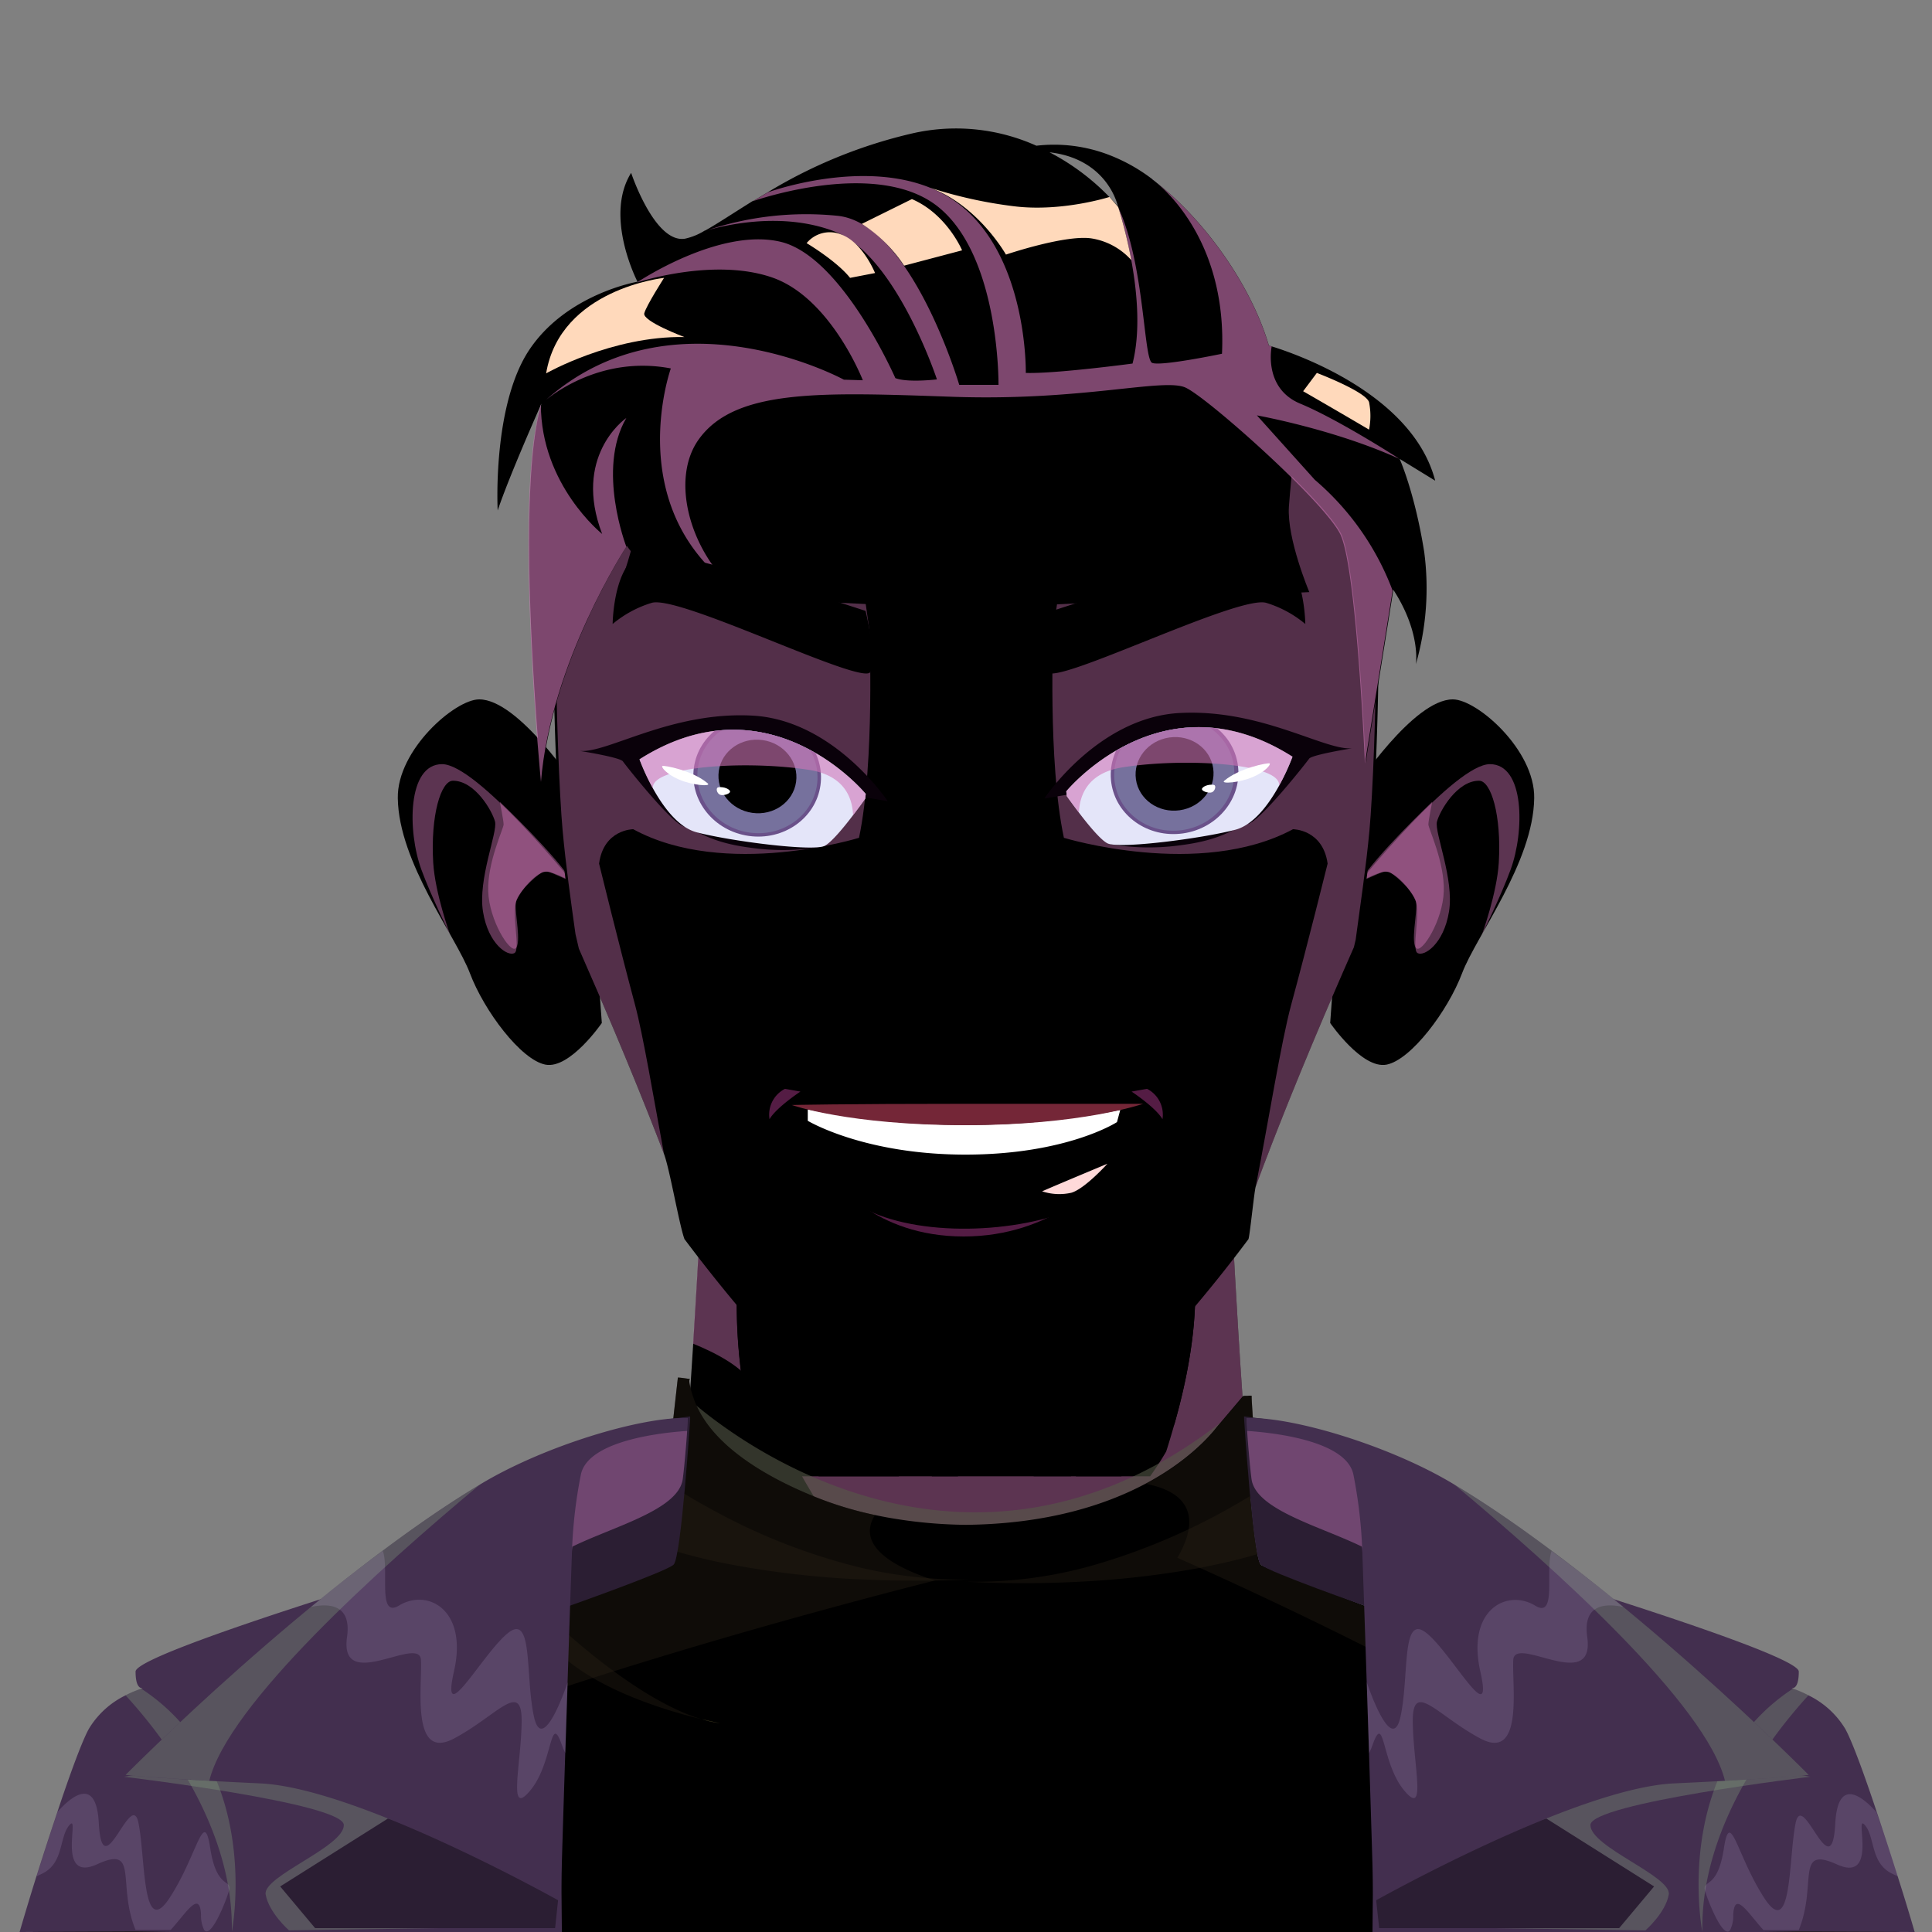 <svg xmlns='http://www.w3.org/2000/svg' width='400' height='400'>
      <rect width="100%" height="100%" fill="#808080" stroke="none"/>
      <defs><style>.cls-path-cs3-male-8R{clip-path:url(#clip-path-cs3-male-8R)}.cls-path-cs3-male-8L{clip-path:url(#clip-path-cs3-male-8L)}.cls-multipy{mix-blend-mode: multiply;}.cls-softlight{mix-blend-mode: soft-light;}.cls-overlay{mix-blend-mode: overlay;}.cls-colorburn{mix-blend-mode: color-burn;}.cls-screen{mix-blend-mode: screen;}.cls-lighten{ mix-blend-mode: darken;}</style>
      <clipPath id="clip-path-cs3-male-8R"><path fill="#none" d="M220.76,163.86s19.87-24.33,46.84-7.18c0,0-4.77,13.26-11.84,15.11s-24,4-26.46,2.82-8.43-9.77-8.43-9.77"></path></clipPath><clipPath id="clip-path-cs3-male-8L"><path fill="#none" d="M179.24,164.4s-19.87-24.33-46.84-7.18c0,0,4.77,13.26,11.84,15.11s24,4,26.46,2.82,8.43-9.77,8.43-9.77"></path></clipPath></defs><path fill="#7d3a17" d="M393.17,400H6.83s4.5-20,5.25-24.64S136.62,325.91,139,324c1.47-1.21,3.35-27.08,4.52-45.79.67-10.75,1.12-19.13,1.12-19.13H255.42s1.41,27,3.05,46.2c.85,10.12,1.78,18.06,2.58,18.72,2.33,1.91,126.12,46.68,126.87,51.36S393.17,400,393.17,400Z" class="canChange" style="fill:null"></path><path fill="#d177b8" opacity="0.44" d="M258.47,305.28c-5.58.62-14.35,2.15-20.11,5.88-9.05,5.85-20.63,31.31-38.47,30.54s-40.48-48.61-44-55c-2.07-3.73-7.91-6.7-12.41-8.51.67-10.75,1.12-19.13,1.12-19.13H255.42S256.83,286.09,258.47,305.28Z" class="cls-multipy"></path><path fill="#7d3a17" d="M280.58,163.11s12.05-18.35,20.22-18.31c5,0,17,10.47,16.84,20.44-.18,13.35-12,28.5-14.94,36.28s-10.56,17.92-15.63,18.9-11.67-8.62-11.67-8.62S277.86,175.21,280.58,163.11Z" class="canChange" style="fill:null"></path><path fill="#d177b8" opacity="0.44" d="M281.47,182.64s19.78-24.43,27-24.43,7.19,13.9,4.29,21.83c-2,5.49-5.93,13.43-5.93,13.43s3.1-8.53,3.48-14.9c.57-9.81-1.61-16.94-4.09-16.93-4.55,0-8.14,6.26-8.71,8.47s3.6,11.89,2.49,18.64-5.15,9.32-6.5,8.58.74-8.34-.49-11-4.78-6.62-6.86-5.76S281.47,182.64,281.47,182.64Z" class="cls-multipy"></path><path fill="#d177b8" opacity="0.44" d="M281.47,182.64s4.88-2.91,6.36-2,5.25,4.32,5.4,6.45-1.19,8.19,0,9.24,5.5-5.78,5.69-11.81-3.19-13-3.19-13.82.79-4.69.79-4.69S285,176.91,281.47,182.64Z" class="cls-multipy"></path><path fill="#7d3a17" d="M119.42,163.11s-12-18.35-20.22-18.31c-5,0-17,10.47-16.84,20.44.18,13.35,12,28.5,14.94,36.28s10.56,17.92,15.63,18.9,11.67-8.62,11.67-8.62S122.14,175.21,119.42,163.11Z" class="canChange" style="fill:null"></path><path fill="#d177b8" opacity="0.44" d="M118.53,182.64s-19.78-24.43-27-24.43-7.19,13.9-4.29,21.83c2,5.49,5.93,13.43,5.93,13.43s-3.1-8.53-3.48-14.9c-.57-9.81,1.61-16.94,4.09-16.93,4.55,0,8.14,6.26,8.71,8.47S98.91,182,100,188.75s5.15,9.32,6.5,8.58-.74-8.34.49-11,4.78-6.62,6.86-5.76S118.53,182.64,118.53,182.64Z" class="cls-multipy"></path><path fill="#d177b8" opacity="0.44" d="M118.53,182.64s-4.88-2.91-6.36-2-5.25,4.32-5.4,6.45,1.19,8.19,0,9.24-5.5-5.78-5.69-11.81,3.19-13,3.19-13.82-.79-4.69-.79-4.69S115,176.91,118.53,182.64Z" class="cls-multipy"></path><path fill="#7d4426" d="M284.06,171.91c-.54,5.92-1.33,11.67-2.11,17.44l-.16.27s-.39,1.82-1.11,4.92c-.12.49-.24,1-.37,1.57-5.62,12.72-13.68,31.61-20.32,49.53a0,0,0,0,1,0,0c-.29.8-1.22,10.12-1.51,10.91a300.62,300.62,0,0,1-24.34,28.66,42.86,42.86,0,0,1-8.33,6.84,44.9,44.9,0,0,1-7.69,2.22h0c-1,.19-2,.37-3,.52h0a76.71,76.71,0,0,1-8.5.71l-1.35,0c-1,0-2,0-3.11,0l-1.51,0h-1.13l-1.66,0H195a79.91,79.91,0,0,1-10.74-.79h0c-1.67-.26-3.24-.56-4.7-.91a42.58,42.58,0,0,1-4.44-1.31l-.07,0c-.33-.18-.65-.37-1-.57a45,45,0,0,1-9-7.57,334.25,334.25,0,0,1-23.34-27.81c-1.1-3-3.07-14.62-4.26-17.69-6-15.66-12.72-31.37-17.62-42.48-.38-.84-.73-1.65-1.08-2.43l-.12-.55c-1-7.15-2-14.21-2.67-21.52-1.31-14.4-2.94-70.74,1.31-82.19,1.2-3.23,6.06-8,13-13.16,17.82-13.17,49.49-29,69.69-29,19.74,0,50.45,15.15,68.46,28.14,7.65,5.52,13,10.64,14.28,14C287,101.17,285.36,157.51,284.06,171.91Z" class="canChange" style="fill:null"></path><path fill="#d177b8" opacity="0.4" d="M283.53,171.94c-.71,7.68-1.85,15.08-2.85,22.6-.12.49-.24,1-.37,1.57-5.62,12.72-13.68,31.61-20.32,49.53,2.64-13.51,5.29-30.09,7.34-37.63,3.39-12.47,7.54-29.21,7.54-29.21-1-7.12-7.17-7.12-7.17-7.12-19.29,10.37-47.43,1.78-47.43,1.78-3.37-15.75-2.19-43-2.19-43l.76-5.34,52.24-2.53s-4.65-11-4.23-17.66,2.9-24.46.85-29.19c7.76,5.52,13.2,10.64,14.49,14C286.51,101.21,284.86,157.54,283.53,171.94Z" class="cls-multipy"></path><path fill="#d177b8" opacity="0.4" d="M177.85,173.46s-27.73,8.59-46.75-1.78c0,0-6.11,0-7.07,7.12,0,0,4.1,16.74,7.44,29.21,1.69,6.32,3.8,19,6,30.88-6-15.66-12.72-31.37-17.62-42.48-.27-1.11-.5-2.11-.7-3-1-7.15-2-14.21-2.67-21.52-1.31-14.4-2.94-70.74,1.31-82.19,1.2-3.23,6.06-8,13-13.16-1.48,5.72.73,22,1.13,28.33.42,6.71-4.16,17.66-4.16,17.66l51.48,2.53.75,5.34S181.16,157.71,177.85,173.46Z" class="cls-multipy"></path><path fill="#d177b8" opacity="0.4" d="M234.13,285.24a42.86,42.86,0,0,1-8.33,6.84,44.9,44.9,0,0,1-7.69,2.22h0c-1,.19-2,.37-3,.52h0a76.71,76.71,0,0,1-8.5.71l-1.35,0c-1,0-2,0-3.11,0l-1.54,0h-.41c-.8,0-1.58.05-2.35.05H195a69.57,69.57,0,0,1-15-1.7,42.78,42.78,0,0,1-4.45-1.31s0,0-.06,0c-.52-.18-1-.38-1.51-.57a45,45,0,0,1-9-7.57C184,292.31,207.55,295.51,234.13,285.24Z" class="cls-multipy"></path><path fill="#6e2148" d="M289.77,95l7.37,4.52C292.41,81.29,267.47,73,263.31,71.72l-.6-.18c-3.64-12.43-13.23-25.88-23.24-33.71l-.54-.44a3,3,0,0,1-.26-.22,35.93,35.93,0,0,0-8.81-5,31.7,31.7,0,0,0-15.29-2,40.57,40.57,0,0,0-25.52-2.59,101.84,101.84,0,0,0-30,12.17l0,0-3.06,1.83s-.06,0-.08,0a.06.06,0,0,1,0,0c-4,2.48-7.29,4.68-9.89,6.14l-.08,0h0a12.94,12.94,0,0,1-4.13,1.7c-6.28,1-11.14-13.63-11.14-13.63-5.67,9.09,1.32,22.54,1.32,22.54s-14.56,2.46-22.34,14-6.61,33.35-6.61,33.35c2.49-7.37,8.69-21.28,9.07-22.14l-.54,2.08-.12.54c-4.64,21.62.68,75.56.68,75.56,2-24.78,17.67-48.7,17.67-48.7,6.59,10,28.59,13.09,30,13.25a22.52,22.52,0,0,1-7.91-4.7s-.06-.06-.08-.06c-8.86-8-12.89-22.6-6.92-30.81,7.58-10.44,25.56-9.68,52.46-8.72s43.73-4,48.26-1.9,28.6,23.48,32,30.3,5.13,47.52,5.13,47.52l5.74-35.79c5.75,8.89,4.66,15.41,4.66,15.41a57,57,0,0,0,1.73-23.22C293,102.48,290,95.46,289.77,95ZM217.29,31.53c12.17,1.4,14.16,11.19,14.16,11.19A47.87,47.87,0,0,0,217.29,31.53Z" class="canChange" style="fill:null"></path><path fill="#d177f4" d="M238.93,37.39l-.32-.24.06,0A3,3,0,0,0,238.93,37.39Z" class="cls-multipy"></path><path fill="#d177b8" opacity="0.6" d="M288.33,122.28l-5.74,35.79s-1.72-40.71-5.13-47.52-27.44-28.22-32-30.3-21.38,2.84-48.26,1.9-44.88-1.72-52.46,8.72c-6,8.21-1.94,22.78,6.92,30.81-22.92-17-12.77-45.4-12.77-45.4-13-2.48-22.72,4-25.82,6.49,26.4-23.4,61.65-4.16,61.65-4.16l3.92.12S172,61.61,159.81,57.43s-27.94,1.06-27.94,1.06,17-11.45,29.74-8.43,23.76,28.22,23.76,28.22c2.54,1,8.61.27,8.61.27s-8.49-25.79-21.3-30.67c-11.25-4.26-23.44-1-26.26-.2a64.64,64.64,0,0,1,27-3c15.33,1.6,25.18,35,25.18,35h8.13s.3-26.69-12.59-36.93C181.79,33,157.81,41,155.93,41.64L159,39.81l0,0c.9-.32,24.26-8.56,38.93,2,14.93,10.8,14.45,35.4,14.45,35.4,6.11.2,22.1-1.94,22.1-1.94,3.24-12.67-2.42-30.7-3-32.42,5.52,11.81,5.26,31.52,7.06,32.28S253,73.24,253,73.24c1-21.64-10.23-32.65-13.55-35.41,10,7.83,19.6,21.28,23.24,33.71l.6.18s-1.84,8.63,5.91,11.85C276.76,86.69,289,94.5,289.71,95c-13.45-6.13-29.48-9-29.48-9l12,13.35A56.07,56.07,0,0,1,288.33,122.28Z" class="cls-multipy"></path><path fill="#d177b8" opacity="0.6" d="M129.68,113.19S114,137.11,112,161.89c0,0-5.32-53.94-.68-75.56l.12-.54.54-2.08c0,16.71,12.69,26.84,12.69,26.84-6.08-15.89,4.46-23.66,5-24C123.46,97.16,129.68,113.19,129.68,113.19Z" class="cls-multipy"></path><path fill="#ffd9bb" d="M192.48,38.84a93,93,0,0,0,17.59,3.88c9.84,1.18,19.63-1.94,19.63-1.94l1.81,2.08a100.49,100.49,0,0,1,2.72,11,14,14,0,0,0-8.07-4.47c-5.3-.94-17.89,3.32-17.89,3.32S202.53,42.49,192.48,38.84Z" class="cls-softlight"></path><path fill="#ffd9bb" d="M178.43,46.35A30,30,0,0,1,187.19,55l12-3.17s-3.14-7.5-10.39-10.61Z" class="cls-softlight"></path><path fill="#ffd9bb" d="M167,50.34s6.18,3.66,9,7.19l5.17-1s-2.57-6.41-7.06-8A6.22,6.22,0,0,0,167,50.34Z" class="cls-softlight"></path><path fill="#ffd9bb" d="M269.8,81s6.75,3.88,13.65,7.95a14.61,14.61,0,0,0,0-5.68c-.69-2.22-10.81-6.06-10.81-6.06Z" class="cls-softlight"></path><path fill="#ffd9bb" d="M113.07,77.3s13.63-7.77,28.62-7.52c0,0-8.75-3.28-8.3-4.92s4.1-7.33,4.1-7.33S116,59.77,113.07,77.3Z" class="cls-softlight"></path><path d="M217.88,126.48s-2.41,9.59-1,12.63,39.87-16.19,45.37-14.27a23.08,23.08,0,0,1,8,4.35s-.15-14.74-7.78-14.83S217.88,126.48,217.88,126.48Z" class="canChange" style="fill:null"></path><path d="M179.2,126.48s2.4,9.59,1,12.63-39.87-16.19-45.36-14.27a23.08,23.08,0,0,0-8,4.35s.15-14.74,7.78-14.83S179.2,126.48,179.2,126.48Z" class="canChange" style="fill:null"></path><path fill="#0a010a" d="M216.21,165.33s11.13-16.8,28-17.71,30,7.81,35.74,7.31c0,0-8.33,1.32-8.91,2.15s-10.13,12.94-12.66,13.5-4.8,3.21-13.55,4.36a47.78,47.78,0,0,1-14.75-.13l-7.94-8.61,1.24-2.07Z"></path><path fill="#e4e5f9" d="M267.6,156.68a46.41,46.41,0,0,1-2.78,6c-2.09,3.78-5.24,8.11-9.06,9.11-7.06,1.85-24,4-26.46,2.82-1.39-.68-4-3.83-5.92-6.37-1.43-1.87-2.51-3.4-2.51-3.4l-.11-1S240.63,139.53,267.6,156.68Z"></path><g class="cls-path-cs3-male-8R show"><ellipse fill="#6a518a" cx="243.18" cy="160.22" rx="13.23" ry="12.45" transform="translate(-20.06 35.68) rotate(-8.06)"></ellipse><ellipse fill="#76719d" cx="243.18" cy="160.22" rx="12.45" ry="11.73" transform="matrix(0.99, -0.14, 0.14, 0.99, -20.06, 35.68)"></ellipse><ellipse fill="#724a60" cx="243.18" cy="160.22" rx="8.08" ry="7.61" transform="translate(-20.06 35.68) rotate(-8.06)" class="cls-multipy canChange" style="fill:null"></ellipse></g><path fill="#d177b8" opacity="0.6" d="M264.82,162.68c.52-4.66-19.66-5.83-32.35-3.82-7.22,1.14-8.94,5.68-9.09,9.38-1.43-1.87-2.51-3.4-2.51-3.4l-.11-1s19.87-24.33,46.84-7.18A46.41,46.41,0,0,1,264.82,162.68Z" class="cls-multipy"></path><path fill="#fff" d="M253.46,161.66c-.79.69,3.19.41,6-.82,2.55-1.1,3.69-2.57,3.41-2.78S256.58,159,253.46,161.66Z"></path><path fill="#fff" d="M251.27,162.49c-1.16-.18-2.42.42-2.42.89s1.45.91,2.08.65S251.91,162.59,251.27,162.49Z"></path><path fill="#0a010a" d="M183.79,165.87s-11.13-16.8-28-17.71-30,7.81-35.74,7.31c0,0,8.33,1.32,8.91,2.16s10.13,12.94,12.66,13.49,4.8,3.21,13.55,4.36a47.78,47.78,0,0,0,14.75-.13l7.94-8.61-1.24-2.07Z"></path><path fill="#e4e5f9" d="M132.4,157.22a46.85,46.85,0,0,0,2.78,6c2.09,3.77,5.24,8.1,9.06,9.1,7.06,1.85,24,4,26.46,2.82,1.39-.68,4-3.83,5.92-6.37,1.43-1.86,2.51-3.4,2.51-3.4l.11-1S159.37,140.07,132.4,157.22Z"></path><g class="cls-path-cs3-male-8L show"><ellipse fill="#6a518a" cx="156.82" cy="160.76" rx="12.45" ry="13.23" transform="matrix(0.14, -0.99, 0.99, 0.14, -24.34, 293.49)"></ellipse><ellipse fill="#76719d" cx="156.82" cy="160.76" rx="11.73" ry="12.45" transform="translate(-24.34 293.49) rotate(-81.94)"></ellipse><ellipse fill="#724a60" cx="156.82" cy="160.76" rx="7.61" ry="8.08" transform="translate(-24.34 293.49) rotate(-81.94)" class="cls-multipy canChange" style="fill:null"></ellipse></g><path fill="#d177b8" opacity="0.6" d="M135.18,163.23c-.52-4.67,19.66-5.84,32.35-3.83,7.22,1.14,8.94,5.68,9.09,9.38,1.43-1.86,2.51-3.4,2.51-3.4l.11-1s-19.87-24.33-46.84-7.18A46.85,46.85,0,0,0,135.18,163.23Z" class="cls-multipy"></path><path fill="#fff" d="M146.54,162.2c.79.69-3.19.41-6-.82-2.55-1.1-3.69-2.57-3.41-2.78S143.42,159.49,146.54,162.2Z"></path><path fill="#fff" d="M148.73,163c1.16-.18,2.42.42,2.42.89s-1.45.92-2.08.65S148.09,163.14,148.73,163Z"></path><path fill="#8c2f72" opacity="0.6" d="M172.84,244.28S181,256,199.52,256,228,244.1,228,244.1s-10.9,5.28-28.13,5.28S172.84,244.28,172.84,244.28Z" class="cls-multipy"></path><path fill="#ba7070" d="M161.77,230.21s6.75,13,14.74,18.55c10.13,7.09,30.79,7.09,44.18,2.18,7.7-2.82,16.59-19.88,16.59-19.88l-37.4,10.58Z" class="canChange" style="fill:null"></path><path d="M237.28,228.27s-11.41,4.66-37.4,4.66v0c-26,0-37.41-4.66-37.41-4.66-2.56.31,0,2.79,0,2.79,14,18.78,55.42,22.07,74.81,0C237.28,231.06,239.84,228.58,237.28,228.27Z"></path><path fill="#fff" d="M167.24,229.69v2.36s11.6,7,32.64,7,31.38-6.73,31.38-6.73l.68-2.53a158.88,158.88,0,0,1-32.06,3.1A161.84,161.84,0,0,1,167.24,229.69Z"></path><path fill="#742637" d="M163.93,228.78s10.08-.25,36.5-.25,36.24,0,36.24,0-12.6,4.43-36.79,4.43S163.93,228.78,163.93,228.78Z"></path><path fill="#8c2f72" opacity="0.6" d="M234.28,226s5,3.29,6.4,5.72a6,6,0,0,0-3.2-6.29Z" class="cls-multipy"></path><path fill="#8c2f72" opacity="0.6" d="M165.72,226s-5,3.29-6.4,5.72a6,6,0,0,1,3.2-6.29Z" class="cls-multipy"></path><path fill="#ffd9d9" d="M215.76,246.65a11.28,11.28,0,0,0,6.07.29c2.82-.85,7.45-6,7.45-6S218.82,245.3,215.76,246.65Z" class="cls-softlight"></path><path fill="#24212b" d="M243.14,294.88a64.22,64.22,0,0,1-11,10.77H169.51c-.82-.58-1.66-1.15-2.53-1.67-3.31-3.18-6.82-6.14-10.31-9.12l-.61-.55c-.14-.13-.28-.27-.41-.41s-.49-.51-.72-.77A112.79,112.79,0,0,1,152.6,266a114.92,114.92,0,0,1,1.07-12.54c-.09.65,1.69,2.67,2.07,3.24.72,1.09,1.47,2.16,2.24,3.21a78.54,78.54,0,0,0,10.37,11,73.86,73.86,0,0,0,12.28,9.35c.75.45,2.72,2,3.59,1.94,0,0,9.59-.91.81-10.43,0,0,2.52-.11,5.66-.22s6.94-.23,9.5-.23h.32c5.1,0,15.16.45,15.16.45-8.78,9.53.81,10.43.81,10.43,1.1.1,2.45-1.14,3.32-1.68,1.24-.77,2.48-1.56,3.7-2.38a68,68,0,0,0,6.69-5,139.47,139.47,0,0,0,10.94-10.81,37,37,0,0,0,3.22-4.68c.24-.35,1.7-2,1.6-2.41a45.47,45.47,0,0,1,1.45,9.76C247.83,274.36,246,284.87,243.14,294.88Z" class="canChange" style="fill:null"></path><path fill="#151319" d="M179.79,291.7a45.47,45.47,0,0,0,6.33,13.95H162.45a39.88,39.88,0,0,1-6.39-11.34c-.14-.42-.27-.84-.38-1.26,0,.28,0,.57,0,.85,0,.75,0,1.49,0,2.24-.25-1-.49-2-.7-3A112.79,112.79,0,0,1,152.6,266c.88,4,4.88,21,11.84,29.57,0,0-1.8-11.3,2-14.48,0,0,3.33,17.29,11.52,24.46C177.9,305.18,175,295.48,179.79,291.7Z" class="canChange" style="fill:null"></path><path fill="#151319" d="M193.1,299.13s2.41,3.21,5.27,6.52h-5.44C192.42,303,192.23,300.32,193.1,299.13Z" class="canChange" style="fill:null"></path><path fill="#151319" d="M217.92,294s4.11,7,3.82,11.64H214A20.28,20.28,0,0,0,217.92,294Z" class="canChange" style="fill:null"></path><path fill="#151319" d="M243.14,294.88c-.54,1.9-1.1,3.79-1.69,5.63-.78,1.36-1.93,3.18-3.33,5.14H222.74c3.09-4.51,9.2-14.41,9-21.88,0,0,5.53,4.62,5.11,13.57,0,0,12-24.83,8.7-34.3a21.32,21.32,0,0,1,1.84,1.87C247.83,274.36,246,284.87,243.14,294.88Z" class="canChange" style="fill:null"></path><path fill="#565949" opacity="0.6" d="M260,309h0l-1.2.32-1.93.5-23.82,6.26-40.73,10.69h0l-.46.12-1.31.35h0l-2.74.72-5.69,1.49L153,337.13l-1.59-7.41-1.29-6-2.34-11-4.89-22.85s1.19,1.11,3.4,2.84h0c.58.46,1.23.95,1.95,1.48a103.31,103.31,0,0,0,17.18,10.29c20.47,9.68,52.57,16.39,86.47-9.33l.46-.35.19-.15h0c.48-.36,1-.74,1.43-1.12,1.14-.9,2.27-1.84,3.41-2.82h0l.35-.29Z" class="cls-multipy"></path><path fill="#1a1426" d="M393.17,400H6.83s4.51-20,5.25-24.64c.12-.74,3.3-2.47,8.58-4.88,17.47-8,58-23.29,86.69-34.17l2.34-.88,1.17-.42a14.35,14.35,0,0,0,1.58-.63,1,1,0,0,0,.45-.41,3.59,3.59,0,0,1,.6-1.16c.55-.68,2,.41,2.81.11,13-4.94,22-8.41,22.65-8.92a7.25,7.25,0,0,0,.83-2.86c.46-2.67,1-7,1.43-12.15a.78.78,0,0,0,0-.21l-3.14-2.91a1.85,1.85,0,0,1,0-.23s2.27-20.43,2.28-20.43c.47,0,1.39.14,2.56.31-.68,0,.68,4,.8,4.27,3.54,9.75,15.7,16.32,24.74,20a74,74,0,0,0,12.71,3.88c.86.18,1.74.36,2.64.52A97.48,97.48,0,0,0,200,315.7c16.82-.18,28.91-4.12,37.2-8.53h0c8.82-4.7,13.36-9.94,14.79-11.8l5.33-6.29c.13-.12.84-.08,1-.09a3,3,0,0,1,.84,0c-.08,0,.09,2.43.1,2.65.11,1.62.21,3.26.21,4.88l.36,8.57c.05,1.32.16,2.64.15,4l-1.16.71c.48,5.25,1,9.57,1.47,12a5.24,5.24,0,0,0,.71,2.23c.66.54,10.88,4.44,25.26,9.91h0c36.87,14,101,38.07,101.58,41.44.38,2.34,1.69,8.48,2.91,14.07S393.17,400,393.17,400Z" class="canChange" style="fill:null"></path><path fill="#2b2217" opacity="0.36" d="M200.4,327s-2.55.17-6.82.25l-3,0c-3,0-6.51,0-10.41-.18a190.45,190.45,0,0,1-30.09-3.39c-3.48-.7-6.94-1.55-10.29-2.55.46-2.67.95-7,1.43-12.15,2,1.22,4.18,2.48,6.52,3.74a125.25,125.25,0,0,0,30.51,11.86,93.74,93.74,0,0,0,12.14,2l2,.17C195,327,197.69,327.05,200.4,327Z" class="cls-multipy"></path><path fill="#2b2217" opacity="0.36" d="M260.34,321.77c-3.78,1.12-7.7,2-11.63,2.79a191.17,191.17,0,0,1-25,2.91,224.06,224.06,0,0,1-23.69,0A89.69,89.69,0,0,0,226.59,324a131.69,131.69,0,0,0,30-12.94l2.23-1.32C259.35,315,259.86,319.3,260.34,321.77Z" class="cls-multipy"></path><path fill="#2a2116" opacity="0.32" d="M393.17,400H368.41c11.63-3.28,18.81-6.83,22.42-10.57C392.05,395,393.17,400,393.17,400Z" class="cls-multipy"></path><path fill="#2b2217" opacity="0.36" d="M112.9,334s17.63,17.56,32.39,21.95c-8.77-2.12-30-8.45-34.43-20.92a14.35,14.35,0,0,0,1.58-.63,1,1,0,0,0,.45-.41Z" class="cls-multipy"></path><path fill="#59512d" d="M149.1,356.77a24,24,0,0,1-3.81-.84C147.64,356.5,149.1,356.77,149.1,356.77Z"></path><path fill="#2b2217" opacity="0.36" d="M193.58,327.23S45.88,363.83,42,387.75A68,68,0,0,0,41.12,400H6.83s4.51-20,5.25-24.64c.12-.74,3.3-2.47,8.58-4.88,17.47-8,58-23.29,86.69-34.17l2.34-.88,1.17-.42a14.35,14.35,0,0,0,1.58-.63,1,1,0,0,0,.45-.41,3.59,3.59,0,0,1,.6-1.16c.55-.68,2,.41,2.81.11,13-4.94,22-8.41,22.65-8.92a7.25,7.25,0,0,0,.83-2.86c.46-2.67,1-7,1.43-12.15a.78.78,0,0,0,0-.21l-3.14-2.91a1.85,1.85,0,0,1,0-.23s2.27-20.43,2.28-20.43c.47,0,1.39.14,2.56.31-.68,0,.68,4,.8,4.27,3.54,9.75,15.7,16.32,24.74,20a74,74,0,0,0,12.71,3.88C178.84,317.36,179.26,322.58,193.58,327.23Z" class="cls-multipy"></path><path fill="#2b2217" opacity="0.36" d="M393.17,400h-43.3c-1-4.2-2.11-9.06-3.11-14.47-3.6-19.55-103-63-103-63,6.37-10.94-1-14.29-6.54-15.31,8.82-4.7,13.36-9.94,14.79-11.8l5.33-6.29c.13-.12.84-.08,1-.09a3,3,0,0,1,.84,0c-.08,0,.09,2.43.1,2.65.11,1.62.21,3.26.21,4.88l.36,8.57c.05,1.32.16,2.64.15,4l-1.16.71c.48,5.25,1,9.57,1.47,12a5.24,5.24,0,0,0,.71,2.23c.66.54,10.88,4.44,25.26,9.91h0c36.87,14,101,38.07,101.58,41.44.38,2.34,1.69,8.48,2.91,14.07S393.17,400,393.17,400Z" class="cls-multipy"></path><path fill="#2b1e33" d="M257.58,293.85s1.84,28.62,3.42,30.1,22,8.68,22,8.68l.72-25.3-21.39-13.48-4.76-.59"></path><path fill="#432f4f" d="M396.41,400l-24-.1-7.35.1H284.16l.78-83.92s87.48,25.43,87.48,30c0,3.08-.9,3.49-1.48,3.43a2.09,2.09,0,0,0,.3.11,24.09,24.09,0,0,1,3.2,1.39,18.17,18.17,0,0,1,7.57,6.88c1.42,2.51,4,9.59,6.54,17.23,1.52,4.54,3.06,9.28,4.35,13.37C394.93,394.85,396.41,400,396.41,400Z"></path><path fill="#84a27d" opacity="0.32" d="M374.82,367.86s-45.54,5.45-45.54,10,16.87,10.61,16.22,14.39-4.84,7.42-4.84,7.42l-30.8-.46-3.35-26.8,10.78-14.54" class="cls-multipy"></path><polyline fill="#2b1e33" points="320.14 376.5 342.46 390.57 335.23 399.2 285.54 399.2 284.16 386.2"></polyline><path fill="#84a27d" opacity="0.32" d="M352.45,399.48c0,.18,0,.35,0,.52,0,0,0-.18-.09-.52-.7-4.33-4.68-34.45,18.87-49.88a24.09,24.09,0,0,1,3.2,1.39C367,359.1,352.26,378,352.45,399.48Z" class="cls-multipy"></path><path fill="#432f4f" d="M374.47,367.47s-4.82.55-17.33,1.23c-3,.17-6.51.34-10.48.53-20.38.9-62.32,24.52-62.32,24.52,0-2.28-.43-15.84-.9-30.82-.16-4.85-.32-9.85-.48-14.68-.36-11.2-.72-21.38-.89-26.35,0,0,0-.13,0-.37-.08-1.62-.2-1.37-.2-1.37-8.37-4.08-21.2-7.4-22.66-13.46-.22-.92-.76-6.88-1-10.44a24.47,24.47,0,0,1-.14-2.67c9.68-.33,30,5.86,43,13.75,6.68,4,13.51,8.74,20.18,13.72,5.08,3.78,10.07,7.72,14.83,11.64C357.57,350.35,374.47,367.47,374.47,367.47Z"></path><path fill="#84a27d" opacity="0.32" d="M301.07,307.33c20.81,17.34,52.21,45.6,56.07,61.37,12.51-.68,17.33-1.22,17.33-1.22S335.8,328.3,301.07,307.33Z" class="cls-multipy"></path><path fill="#d077b7" opacity="0.32" d="M282.06,321.53c-.08-1.62-.2-1.37-.2-1.37-8.37-4.08-21.2-7.4-22.66-13.46-.22-.92-.76-6.88-1-10.44,4.94.32,20.49,1.89,22,9A98.46,98.46,0,0,1,282.06,321.53Z" class="cls-multipy"></path><path fill="#e3ceff" opacity="0.14" d="M336.08,332.7c-4.06-.86-8.38-.34-7.46,6.2,1.67,11.84-15-.49-15.31,4.76s2.2,21.06-6.81,16.28-14.15-12.33-14-3.28,2.93,19.73-1.81,14-4-16.45-6.52-9.38a12.59,12.59,0,0,1-.72,1.67c-.16-4.85-.32-9.85-.48-14.68,1.82,5.36,5.54,13.93,7,7.09,1.81-8.38.13-21.32,5.29-17.32s14.09,20.77,11.22,8,5.52-17.16,11.38-13.6c4.54,2.76,2-7.38,3.37-11.31C326.33,324.84,331.32,328.78,336.08,332.7Z"></path><path fill="#e3ceff" opacity="0.14" d="M392.9,388.47c-.41-.18-.84-.39-1.29-.61-4.43-2.27-3.36-7.63-5.57-10.06S389,389.93,380.3,386s-4,4.09-7.89,13.61l-7.3,0c-3.18-3.51-6-8.31-6.26-3.17a6.63,6.63,0,0,1-.64,3.15c-.32.48-.74.4-1.2,0-1.55-1.36-3.55-6.52-4-8.09-.64-2.5,2.56-.09,3.89-8.75s2.64,1.39,8.38,10.22,5-8,6.46-15.42,7.5,13.69,8.23,0c.52-9.82,5.67-5.55,8.54-2.36C390.07,379.64,391.61,384.38,392.9,388.47Z"></path><path fill="#2b1e33" d="M142.89,293.85s-1.84,28.62-3.43,30.1-22,8.68-22,8.68l-.72-25.3,21.38-13.48,4.76-.59"></path><path fill="#432f4f" d="M4.06,400l24-.1,7.35.1h80.92l-.78-83.92s-87.48,25.43-87.48,30c0,3.08.9,3.49,1.48,3.43a2.09,2.09,0,0,1-.3.11A23.54,23.54,0,0,0,26,351a18.12,18.12,0,0,0-7.57,6.88c-1.42,2.51-4,9.59-6.54,17.23-1.52,4.54-3.06,9.28-4.35,13.37C5.54,394.85,4.06,400,4.06,400Z"></path><path fill="#84a27d" opacity="0.32" d="M25.65,367.86s45.54,5.45,45.54,10S54.32,388.46,55,392.24s4.83,7.42,4.83,7.42l30.8-.46L94,372.4,83.17,357.86" class="cls-multipy"></path><polyline fill="#2b1e33" points="80.33 376.5 58.01 390.57 65.24 399.2 114.93 399.2 116.31 386.2"></polyline><path fill="#84a27d" opacity="0.32" d="M48,399.48c0,.18,0,.35,0,.52,0,0,0-.18.09-.52.7-4.33,4.67-34.45-18.87-49.88A23.54,23.54,0,0,0,26,351C33.44,359.1,48.21,378,48,399.48Z" class="cls-multipy"></path><path fill="#432f4f" d="M26,367.47s4.82.55,17.33,1.23c3,.17,6.51.34,10.48.53,20.38.9,62.32,24.52,62.32,24.52,0-2.28.42-15.84.9-30.82.16-4.85.32-9.85.48-14.68.36-11.2.71-21.38.89-26.35,0,0,0-.13,0-.37.08-1.62.2-1.37.2-1.37,8.37-4.08,21.2-7.4,22.66-13.46.22-.92.76-6.88,1-10.44a24.47,24.47,0,0,0,.14-2.67c-9.67-.33-30,5.86-43,13.75-6.68,4-13.51,8.74-20.18,13.72-5.08,3.78-10.07,7.72-14.83,11.64C42.9,350.35,26,367.47,26,367.47Z"></path><path fill="#84a27d" opacity="0.32" d="M99.4,307.33c-20.82,17.34-52.21,45.6-56.07,61.37C30.82,368,26,367.48,26,367.48S64.67,328.3,99.4,307.33Z" class="cls-multipy"></path><path fill="#d077b7" opacity="0.32" d="M118.41,321.53c.08-1.62.2-1.37.2-1.37,8.37-4.08,21.2-7.4,22.66-13.46.22-.92.76-6.88,1-10.44-4.93.32-20.48,1.89-22,9A98.46,98.46,0,0,0,118.41,321.53Z" class="cls-multipy"></path><path fill="#e3ceff" opacity="0.14" d="M64.39,332.7c4.06-.86,8.38-.34,7.46,6.2-1.67,11.84,15-.49,15.3,4.76S85,364.72,94,359.94s14.16-12.33,14-3.28-2.92,19.73,1.82,14,4-16.45,6.51-9.38a12.5,12.5,0,0,0,.73,1.67c.16-4.85.32-9.85.48-14.68-1.82,5.36-5.54,13.93-7,7.09-1.81-8.38-.13-21.32-5.29-17.32S91.1,358.79,94,346s-5.51-17.16-11.37-13.6c-4.54,2.76-2-7.38-3.37-11.31C74.14,324.84,69.15,328.78,64.39,332.7Z"></path><path fill="#e3ceff" opacity="0.14" d="M7.57,388.47l1.29-.61c4.43-2.27,3.36-7.63,5.57-10.06s-2.94,12.13,5.74,8.15,4,4.09,7.89,13.61l7.29,0c3.19-3.51,6-8.31,6.27-3.17a6.79,6.79,0,0,0,.63,3.15c.33.48.75.4,1.21,0C45,398.14,47,393,47.41,391.41c.65-2.5-2.55-.09-3.88-8.75s-2.64,1.39-8.38,10.22-5-8-6.47-15.42-7.49,13.69-8.22,0c-.53-9.82-5.68-5.55-8.54-2.36C10.4,379.64,8.86,384.38,7.57,388.47Z"></path><path fill="#4a162d" d="M208.65,210.57s2.72-4.86,6.09-2.77Z"></path><path fill="#4a162d" d="M185.65,207.85s3.43-2.15,6.87,3.57Z"></path><path fill="#d177b8" opacity="0.6" d="M216.68,206s-.31,1.93-3.85,2.2S206,214.92,200,214.92s-9-6.44-12.54-6.73-4.14-2.2-4.14-2.2a50.86,50.86,0,0,1,.46-13.54c-.13,1.18-.88,8.8.54,10.65,1.53,2,10.22.63,15.68.63s14.75.24,15.79-2.79-.25-11.71-.37-12.52A53.51,53.51,0,0,1,216.68,206Z" class="canChange cls-multipy" style="fill:null"></path><path fill="#d177b8" opacity="0.41" d="M214.42,184.64a127.6,127.6,0,0,0-1.11,17s-1.28-7.55.15-20c.26.72.6,1.71,1,2.95Z" class="canChange cls-multipy" style="fill:null"></path><path fill="#d177b8" opacity="0.41" d="M186.81,202.57a128.28,128.28,0,0,0-1.24-17.94v0c.37-1.25.72-2.26,1-3C188.15,194.66,186.81,202.57,186.81,202.57Z" class="canChange cls-multipy" style="fill:null"></path><path fill="#d177b8" opacity="0.6" d="M184.32,203.1a18.41,18.41,0,0,0-1,2.89c-.17,1,7.76,16.61,16.68,16.61s16.52-14.7,16.68-16.61a9,9,0,0,0-1.29-4.32A60.54,60.54,0,0,1,200,203.73C191.59,203.73,184.32,203.1,184.32,203.1Z" class="canChange cls-multipy" style="fill:null"></path></svg>